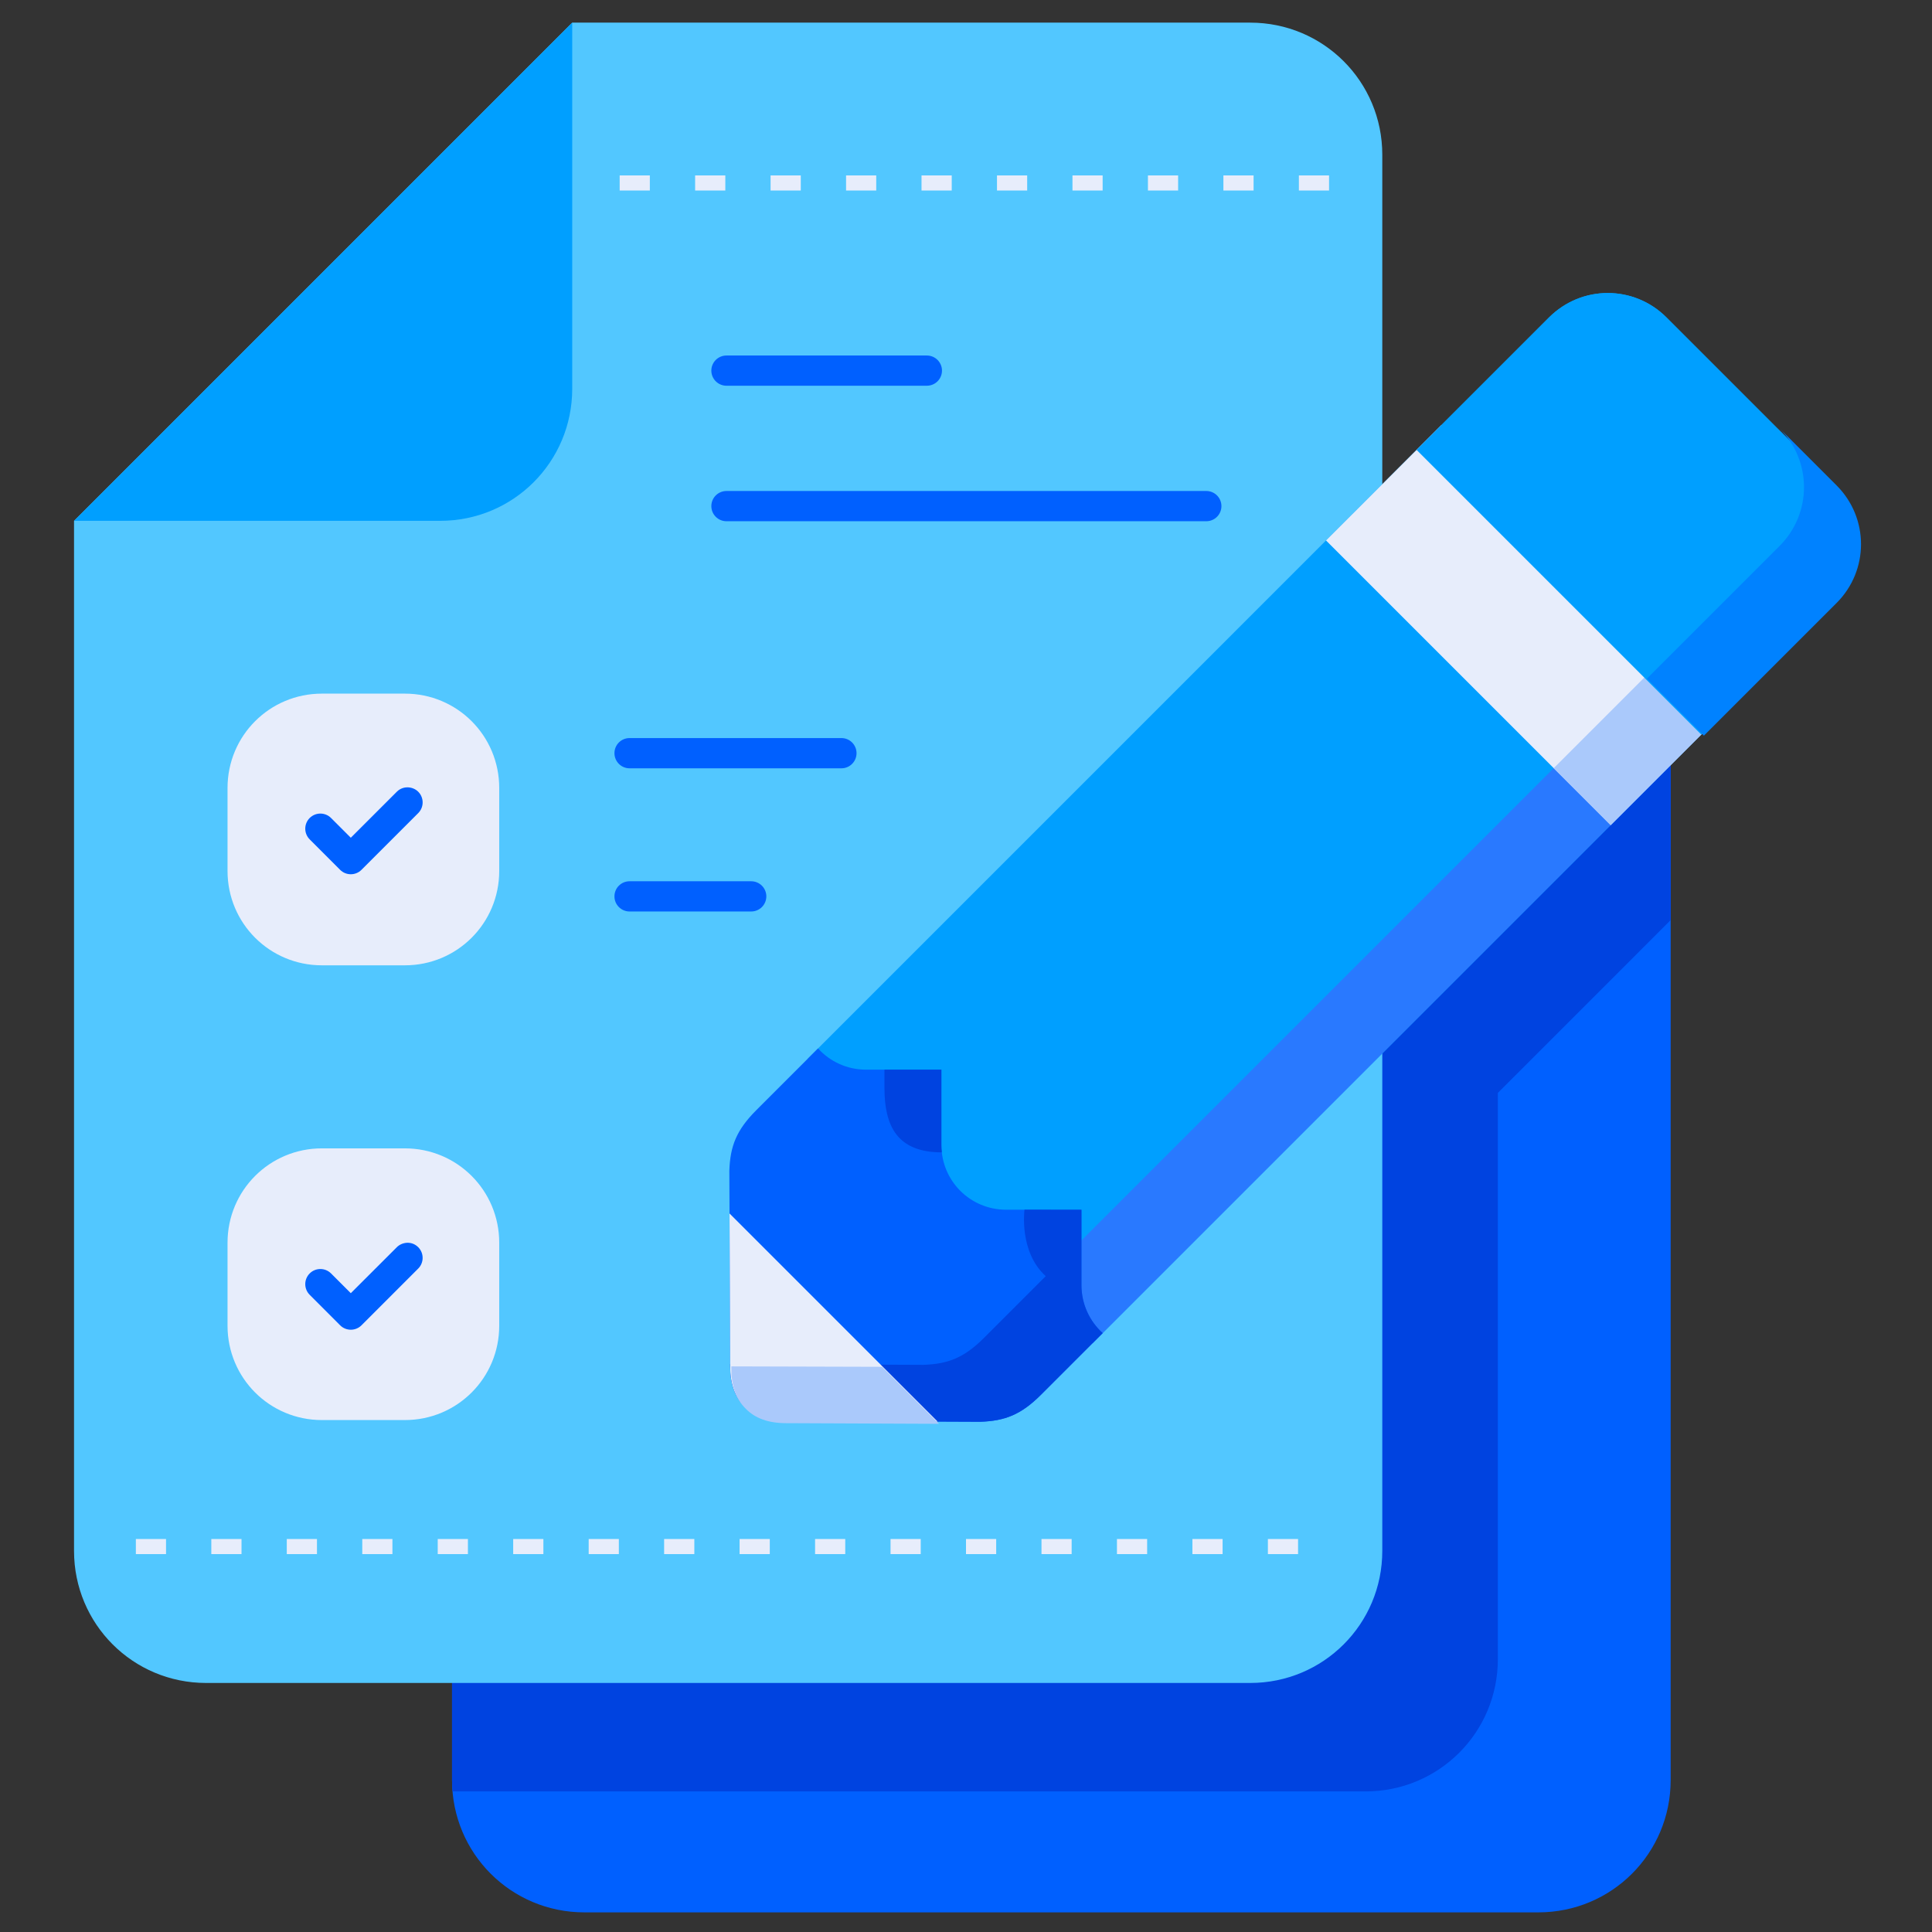 <svg width="153" height="153" viewBox="0 0 153 153" fill="none" xmlns="http://www.w3.org/2000/svg">
<rect x="0" y="0" width="153" height="153" fill="#333333" stroke="none"/>
<path d="M35.798 63.491V140.97C35.798 146.773 40.47 151.445 46.274 151.445H121.829C127.632 151.445 132.304 146.773 132.304 140.97V58.702L35.798 63.491Z" fill="#0060FF"/>
<path d="M35.798 63.491V140.97C35.798 141.272 35.814 141.571 35.839 141.867H108.143C113.947 141.867 118.619 137.195 118.619 131.392V86.549L132.304 72.863V58.702L35.798 63.491Z" fill="#0043E0"/>
<path d="M5.863 41.246V122.819C5.863 128.613 10.528 133.278 16.322 133.278H99.008C104.803 133.278 109.467 128.613 109.467 122.819V12.252C109.467 6.458 104.803 1.793 99.008 1.793H45.316L5.863 41.246Z" fill="#52C7FF"/>
<path d="M45.316 1.793L5.863 41.246H34.857C40.651 41.246 45.316 36.581 45.316 30.787V1.793Z" fill="#009FFF"/>
<path d="M131.971 25.136C129.395 22.561 125.249 22.561 122.674 25.136L63.977 83.834L86.517 106.374L145.215 47.677C147.79 45.102 147.79 40.956 145.215 38.38L131.971 25.136Z" fill="#009FFF"/>
<path d="M140.708 33.873C143.283 36.448 143.283 40.594 140.708 43.169L82.01 101.867L86.518 106.375L145.215 47.677C147.791 45.102 147.791 40.956 145.215 38.38L140.708 33.873Z" fill="#2979FF"/>
<path d="M114.155 33.656L105.01 42.8L127.551 65.341L136.695 56.197L114.155 33.656Z" fill="#E7EDFB"/>
<path d="M132.188 51.689L123.043 60.834L127.551 65.341L136.695 56.197L132.188 51.689Z" fill="#AAC9FB"/>
<path d="M131.97 25.136C129.395 22.561 125.249 22.561 122.674 25.136L112.182 35.628L134.723 58.169L145.215 47.677C147.79 45.102 147.79 40.956 145.215 38.38L131.97 25.136Z" fill="#009FFF"/>
<path d="M74.55 84.709H68.585C67.073 84.709 65.719 84.062 64.781 83.029L59.897 87.913C58.33 89.48 57.821 90.754 57.758 92.726L57.824 108.198C57.824 109.595 58.206 110.646 58.965 111.386C59.705 112.145 60.756 112.527 62.153 112.527L77.625 112.593C79.596 112.53 80.871 112.021 82.438 110.454L87.322 105.57C86.289 104.632 85.642 103.278 85.642 101.766V95.801L79.676 95.8C78.256 95.8 76.975 95.23 76.047 94.304C75.121 93.376 74.551 92.095 74.551 90.675L74.55 84.709Z" fill="#0060FF"/>
<path d="M70.043 84.709V86.167C70.043 89.212 71.082 91.259 74.584 91.259C74.563 91.067 74.55 90.873 74.55 90.675L74.55 84.709H70.043ZM81.134 95.8C81.134 95.8 80.671 99.116 82.814 101.062L77.93 105.946C76.363 107.513 75.088 108.022 73.118 108.086L57.823 108.02L57.824 108.198C57.824 109.595 58.206 110.646 58.965 111.386C59.705 112.145 60.756 112.527 62.153 112.527L77.625 112.593C79.596 112.53 80.871 112.021 82.438 110.454L87.322 105.57C86.289 104.632 85.642 103.278 85.642 101.766V95.801L81.134 95.8Z" fill="#0043E0"/>
<path d="M57.773 96.097L57.824 108.198C57.824 109.595 58.206 110.646 58.966 111.386C59.706 112.145 60.757 112.527 62.154 112.527L74.255 112.579L57.773 96.097Z" fill="#E7EDFB"/>
<path d="M140.93 33.926C143.508 36.506 143.508 40.658 140.929 43.237L130.421 53.745L134.936 58.26L145.444 47.752C148.023 45.172 148.023 41.02 145.444 38.441L140.93 33.926Z" fill="#0082FF"/>
<path d="M57.915 108.207L57.915 108.368C57.915 109.767 58.298 110.819 59.058 111.561C59.799 112.321 60.852 112.704 62.251 112.704L74.371 112.756L69.857 108.241L57.915 108.207Z" fill="#AAC9FB"/>
<path d="M25.49 54.93H32.064C36.203 54.93 39.535 58.262 39.535 62.401V68.975C39.535 73.114 36.203 76.446 32.064 76.446H25.49C21.351 76.446 18.019 73.114 18.019 68.975V62.401C18.019 58.262 21.351 54.93 25.49 54.93Z" fill="#E7EDFB"/>
<path d="M25.49 90.942H32.064C36.203 90.942 39.535 94.274 39.535 98.413V104.987C39.535 109.126 36.203 112.458 32.064 112.458H25.49C21.351 112.458 18.019 109.126 18.019 104.987V98.413C18.019 94.274 21.351 90.942 25.49 90.942Z" fill="#E7EDFB"/>
<path d="M49.073 13.892V15.088H51.462V13.892H49.073ZM55.049 13.892V15.088H57.44V13.892H55.049ZM61.024 13.892V15.088H63.416V13.892H61.024ZM67.002 13.892V15.088H69.391V13.892H67.002ZM72.978 13.892V15.088H75.37V13.892H72.978ZM78.954 13.892V15.088H81.345V13.892H78.954ZM84.932 13.892V15.088H87.321V13.892H84.932ZM90.908 13.892V15.088H93.299V13.892H90.908ZM96.884 13.892V15.088H99.275V13.892H96.884ZM102.862 13.892V15.088H105.251V13.892H102.862Z" fill="#E7EDFB"/>
<path d="M10.759 121.878V123.073H13.148V121.878H10.759ZM16.735 121.878V123.073H19.126V121.878H16.735ZM22.711 121.878V123.073H25.102V121.878H22.711ZM28.689 121.878V123.073H31.078V121.878H28.689ZM34.665 121.878V123.073H37.056V121.878H34.665ZM40.641 121.878V123.073H43.032V121.878H40.641ZM46.619 121.878V123.073H49.008V121.878H46.619ZM52.594 121.878V123.073H54.986V121.878H52.594ZM58.57 121.878V123.073H60.962V121.878H58.57ZM64.548 121.878V123.073H66.937V121.878H64.548ZM70.524 121.878V123.073H72.915V121.878H70.524ZM76.5 121.878V123.073H78.891V121.878H76.5ZM82.478 121.878V123.073H84.867V121.878H82.478ZM88.454 121.878V123.073H90.845V121.878H88.454ZM94.43 121.878V123.073H96.821V121.878H94.43ZM100.408 121.878V123.073H102.797V121.878H100.408Z" fill="#E7EDFB"/>
<path d="M57.531 28.154C56.87 28.154 56.334 28.689 56.333 29.349C56.333 30.011 56.869 30.547 57.531 30.547H73.4C74.062 30.547 74.598 30.011 74.598 29.349C74.597 28.689 74.061 28.154 73.4 28.154H57.531ZM57.531 38.883C56.869 38.883 56.333 39.419 56.333 40.08C56.333 40.742 56.869 41.278 57.531 41.278H95.53C96.191 41.278 96.728 40.742 96.728 40.08C96.728 39.419 96.191 38.883 95.53 38.883H57.531ZM49.855 58.449C49.194 58.45 48.659 58.986 48.66 59.647C48.66 60.307 49.195 60.843 49.855 60.844H66.636C67.296 60.843 67.831 60.307 67.831 59.647C67.831 58.986 67.296 58.45 66.636 58.449H49.855ZM31.427 62.698L27.781 66.343L26.217 64.779C25.75 64.312 24.992 64.312 24.525 64.779C24.058 65.247 24.058 66.004 24.525 66.472L26.935 68.884C27.403 69.352 28.162 69.351 28.629 68.882L33.119 64.392C33.587 63.925 33.587 63.165 33.119 62.698C32.685 62.264 31.916 62.209 31.427 62.698ZM121.828 150.247H46.273C41.112 150.247 126.989 150.247 121.828 150.247ZM49.855 69.79C49.194 69.79 48.659 70.327 48.66 70.987C48.66 71.647 49.195 72.182 49.855 72.183H59.49C60.151 72.183 60.687 71.648 60.688 70.987C60.688 70.326 60.152 69.79 59.49 69.79H49.855ZM31.427 98.768L27.781 102.411L26.217 100.847C25.75 100.38 24.992 100.38 24.525 100.847C24.058 101.315 24.058 102.072 24.525 102.539L26.935 104.953C27.402 105.421 28.162 105.421 28.629 104.953L33.119 100.461C33.586 99.993 33.586 99.236 33.119 98.768C32.586 98.236 31.822 98.372 31.427 98.768Z" fill="#0060FF"/>
</svg>
